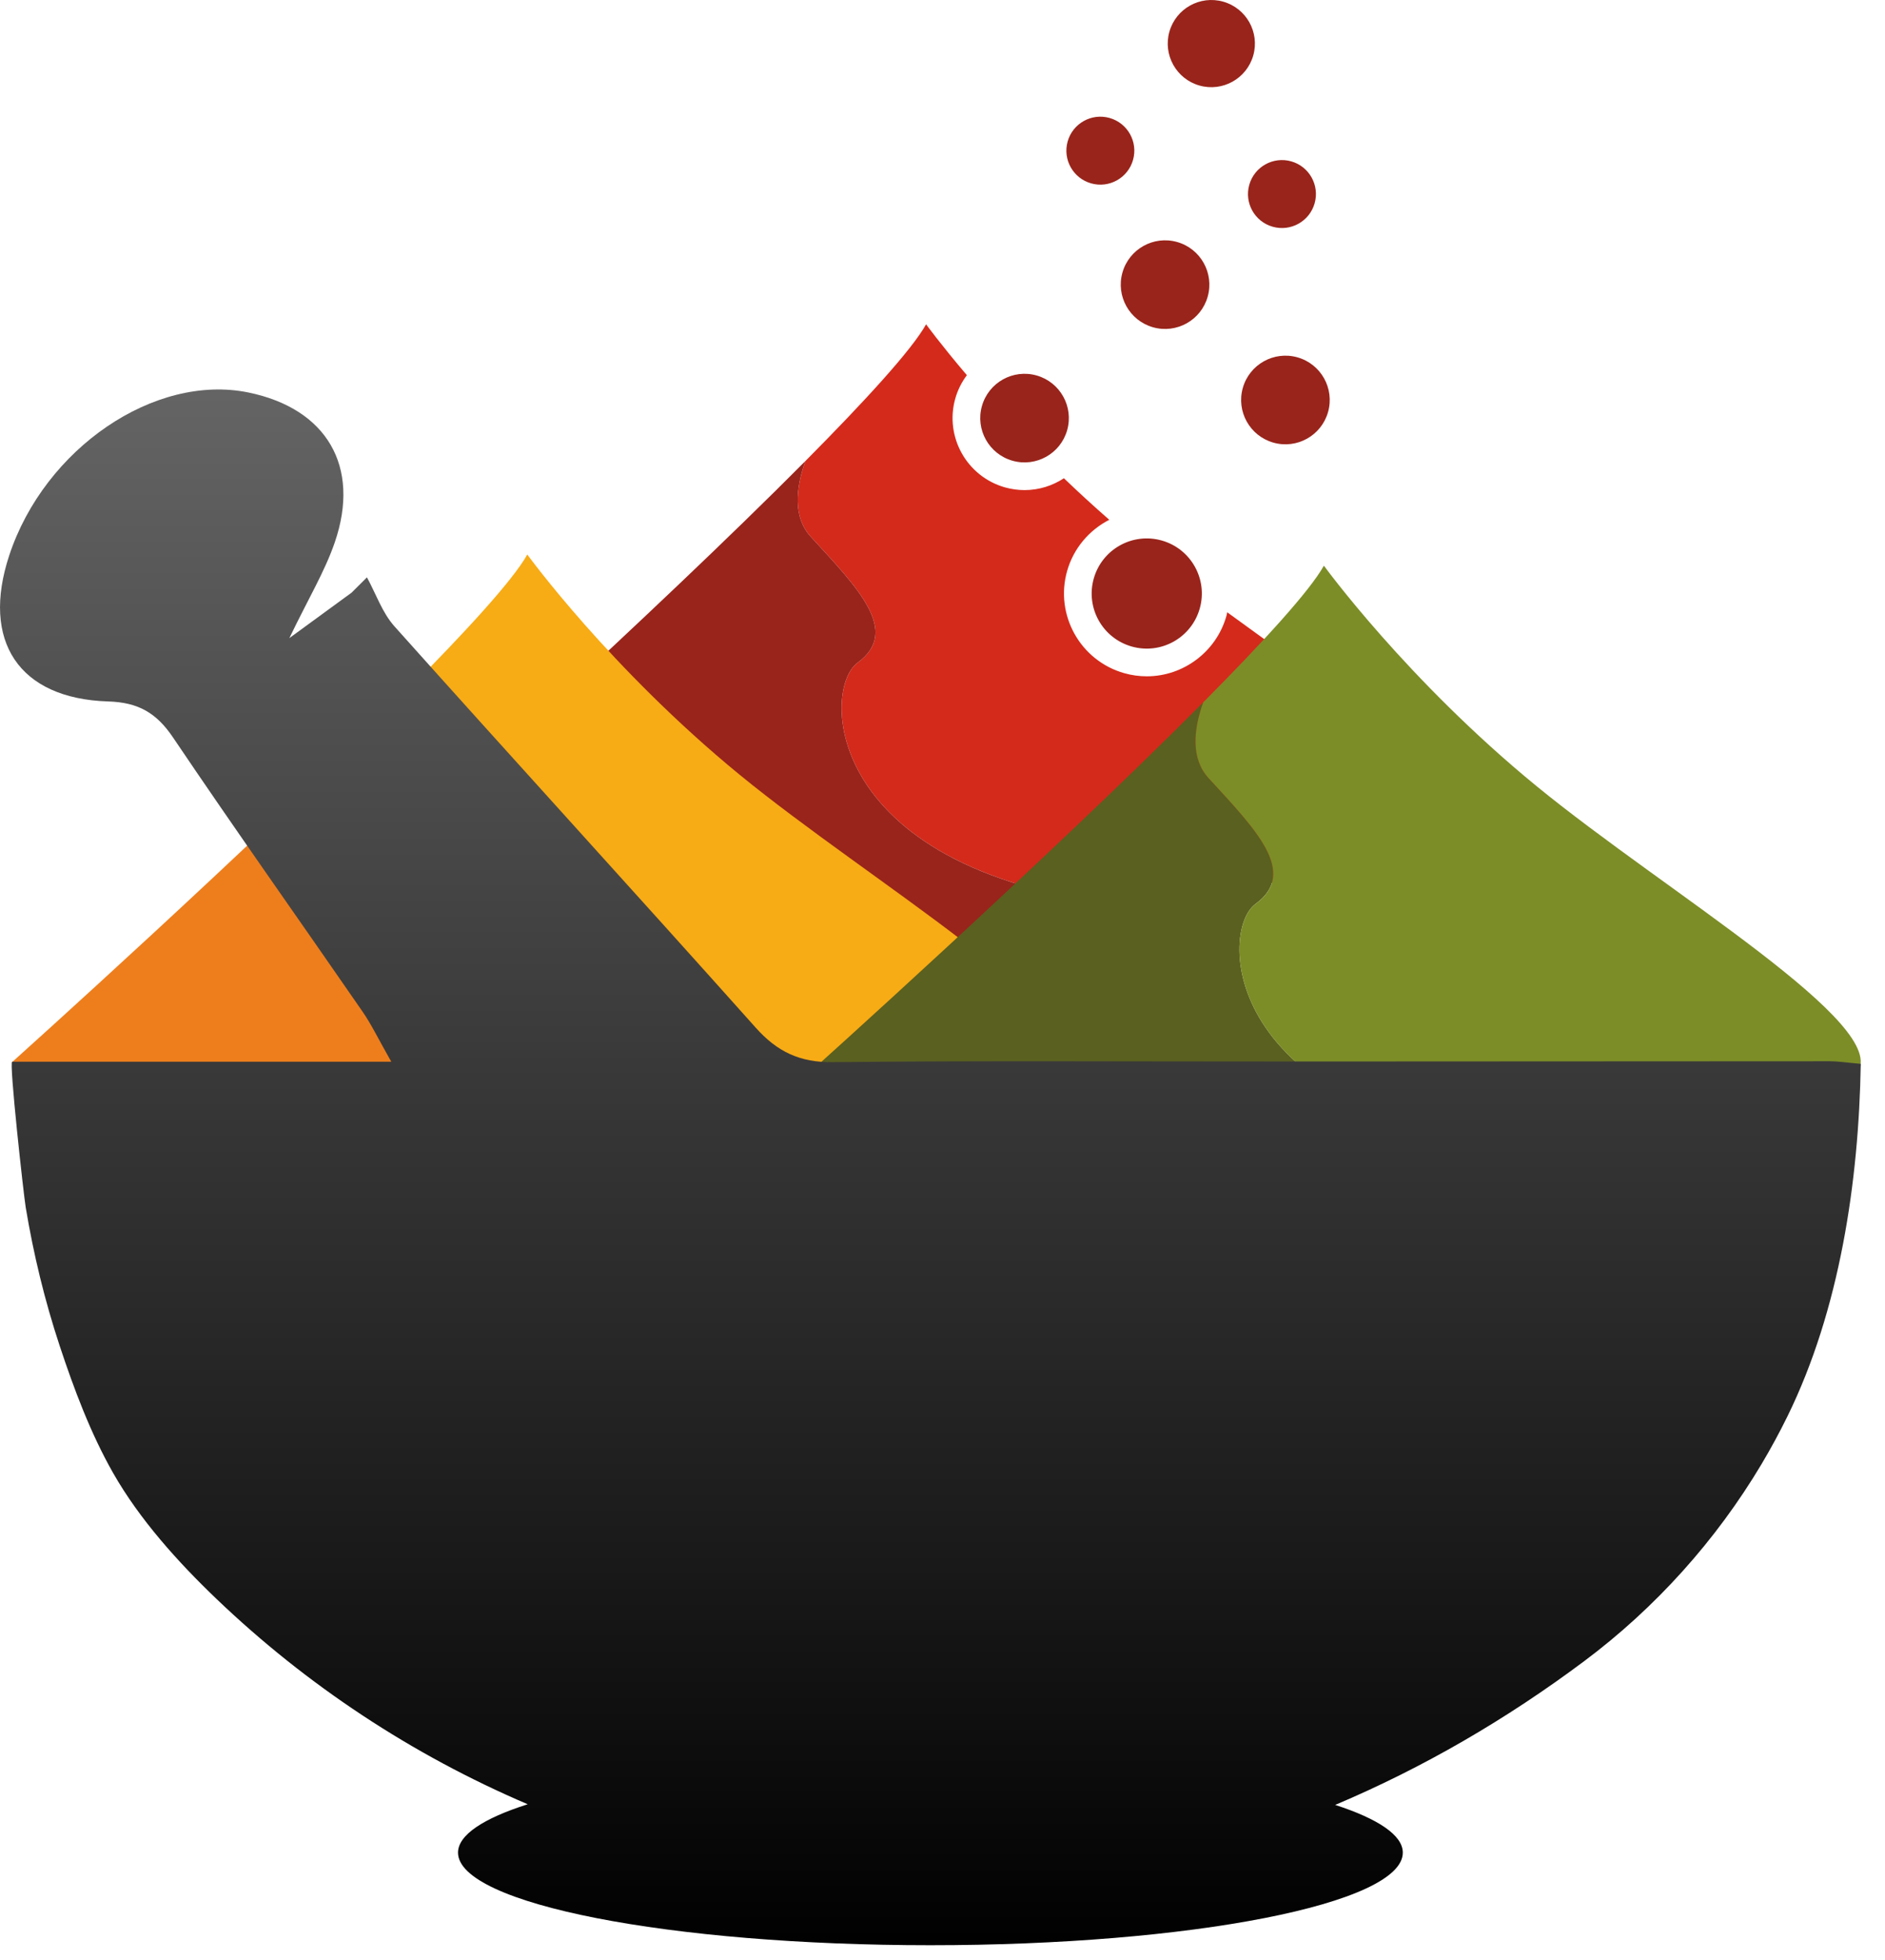 <svg version="1.1"
	 xmlns="http://www.w3.org/2000/svg"
	 x="0px" y="0px" width="126px" height="131px" viewBox="0 0 126 131" 
	 xml:space="preserve">

<path id="XMLID_14_" fill="#D42A1B" d="M82.034,40.921c-0.02,0.085-0.034,0.169-0.059,0.254c-0.672,2.37-2.859,4.024-5.319,4.024
	h-0.001c-0.51,0-1.018-0.071-1.511-0.211c-2.936-0.832-4.646-3.897-3.813-6.832c0.429-1.512,1.477-2.731,2.817-3.417
	c-1.069-0.934-2.082-1.865-3.032-2.777c-0.765,0.502-1.674,0.792-2.631,0.792c-0.443,0-0.885-0.062-1.314-0.183
	c-2.552-0.724-4.04-3.389-3.315-5.941c0.162-0.573,0.43-1.096,0.773-1.556c-1.757-2.067-2.726-3.4-2.726-3.4
	c-0.945,1.696-4.064,5.104-8.067,9.136c-0.661,1.864-0.827,3.766,0.361,5.063c3.131,3.417,6.02,6.31,3.131,8.414
	c-2.509,1.827-2.295,14.757,19.875,16.407c11.553-2.239,20.33-5.101,20.33-5.101C99.448,53.084,90.242,46.914,82.034,40.921z"/>
<path id="XMLID_11_" fill="#99241B" d="M77.203,60.695c-16.892,3.271-39.72,5.205-49.728-5.101c0,0,16.086-14.437,26.361-24.784
	c-0.661,1.864-0.827,3.766,0.361,5.063c3.131,3.417,6.02,6.31,3.131,8.414C54.819,46.115,55.033,59.045,77.203,60.695z"/>
<path id="XMLID_10_" fill="#EE7E1C" d="M50.546,76.078c-16.892,3.27-39.72,5.205-49.729-5.102c0,0,16.087-14.437,26.361-24.783
	c-0.661,1.864-0.826,3.766,0.361,5.063c3.131,3.417,6.021,6.31,3.131,8.414C28.162,61.498,28.376,74.428,50.546,76.078z"/>
<path id="XMLID_9_" fill="#F7AB15" d="M70.875,70.977c0,0-8.776,2.862-20.329,5.102c-22.17-1.65-22.384-14.581-19.875-16.407
	c2.89-2.104,0-4.997-3.131-8.414c-1.188-1.297-1.022-3.2-0.361-5.063c4.003-4.032,7.122-7.44,8.067-9.136
	c0,0,5.537,7.625,14.204,14.726C58.115,58.881,73.283,67.821,70.875,70.977z"/>
<path id="XMLID_5_" fill="#5A601F" d="M103.794,76.822c-16.892,3.271-39.72,5.205-49.729-5.101c0,0,16.087-14.437,26.361-24.783
	c-0.661,1.863-0.827,3.766,0.361,5.063c3.131,3.417,6.02,6.31,3.131,8.414C81.41,62.242,81.624,75.173,103.794,76.822z"/>
<path id="XMLID_2_" fill="#7C8D27" d="M124.123,71.722c0,0-8.776,2.862-20.329,5.101c-22.17-1.649-22.384-14.58-19.875-16.406
	c2.889-2.104,0-4.997-3.131-8.414c-1.188-1.297-1.022-3.2-0.361-5.063c4.002-4.032,7.122-7.441,8.066-9.136
	c0,0,5.537,7.625,14.204,14.725C111.363,59.626,126.531,68.566,124.123,71.722z"/>
<path fill="#99241B" d="M81.764,0.111c-1.548-0.438-3.158,0.46-3.598,2.008c-0.438,1.548,0.461,3.158,2.008,3.597
	c1.548,0.439,3.158-0.46,3.598-2.008C84.21,2.16,83.312,0.55,81.764,0.111z M75.736,10.689c0.342-1.207-0.358-2.462-1.565-2.804
	c-1.206-0.342-2.462,0.359-2.804,1.565s0.358,2.462,1.565,2.804C74.139,12.597,75.395,11.896,75.736,10.689z M85.07,15.153
	c1.207,0.342,2.462-0.358,2.804-1.565c0.343-1.207-0.358-2.462-1.564-2.804c-1.207-0.342-2.462,0.359-2.804,1.565
	C83.163,13.556,83.864,14.812,85.07,15.153z M78.684,16.174c-1.573-0.446-3.21,0.468-3.656,2.041s0.468,3.21,2.041,3.657
	c1.573,0.446,3.211-0.468,3.656-2.041C81.171,18.257,80.258,16.62,78.684,16.174z M69.292,25.094
	c-1.573-0.446-3.21,0.467-3.656,2.041c-0.446,1.573,0.468,3.21,2.041,3.656s3.21-0.468,3.656-2.041S70.865,25.54,69.292,25.094z
	 M86.73,23.883c-1.573-0.446-3.21,0.468-3.656,2.041c-0.446,1.574,0.468,3.21,2.041,3.657s3.21-0.468,3.656-2.041
	S88.304,24.329,86.73,23.883z M77.658,36.124c-1.957-0.555-3.992,0.582-4.547,2.538c-0.555,1.956,0.581,3.992,2.538,4.546
	c1.956,0.555,3.991-0.582,4.546-2.538C80.75,38.714,79.614,36.679,77.658,36.124z"/>
<linearGradient id="g-2247-XMLID_15_" x1="0%" y1="0%" x2="100%" y2="0%" gradientTransform="rotate(90)"><stop offset="0%" style="stop-color:#676666"/>
<stop offset="100%" style="stop-color:#000000"/>
</linearGradient>
<path id="XMLID_1_" fill="url(#g-2247-XMLID_15_)" d="M122.326,70.924c-12.388,0.002-24.776,0.014-37.164,0.018
	c-9.837,0.004-19.675-0.06-29.511,0.044c-2.194,0.022-3.699-0.695-5.135-2.304c-8.014-8.974-16.13-17.857-24.152-26.825
	c-0.814-0.91-1.234-2.173-1.836-3.272c-0.342,0.341-0.684,0.681-1.025,1.022c-1.184,0.865-2.368,1.73-4.162,3.04
	c1.284-2.666,2.371-4.459,3.036-6.397c1.746-5.084-0.55-8.947-5.771-10.019c-6.258-1.284-13.622,3.729-15.987,10.883
	c-1.892,5.724,0.633,9.579,6.612,9.765c2.019,0.063,3.227,0.765,4.336,2.409c4.151,6.156,8.45,12.212,12.669,18.323
	c0.599,0.868,1.058,1.833,1.918,3.345c-8.872,0-16.98,0-25.341,0c-0.219,0,0.769,8.91,0.905,9.729
	c0.521,3.138,1.272,6.237,2.271,9.258c0.953,2.879,2.067,5.855,3.572,8.498c1.77,3.109,4.338,5.958,6.917,8.424
	c6.005,5.742,13.042,10.406,20.796,13.716c-2.952,0.941-4.658,2.049-4.658,3.234c0,3.417,14.137,6.187,31.576,6.187
	s31.577-2.77,31.577-6.187c0-1.167-1.652-2.259-4.519-3.19c5.871-2.481,11.454-5.725,16.663-9.622
	c4.75-3.554,8.792-8.052,11.831-13.147c0.62-1.041,1.198-2.105,1.732-3.192c3.501-7.123,4.773-15.703,4.905-23.565
	C123.342,71.006,122.834,70.924,122.326,70.924z"/>
</svg>
